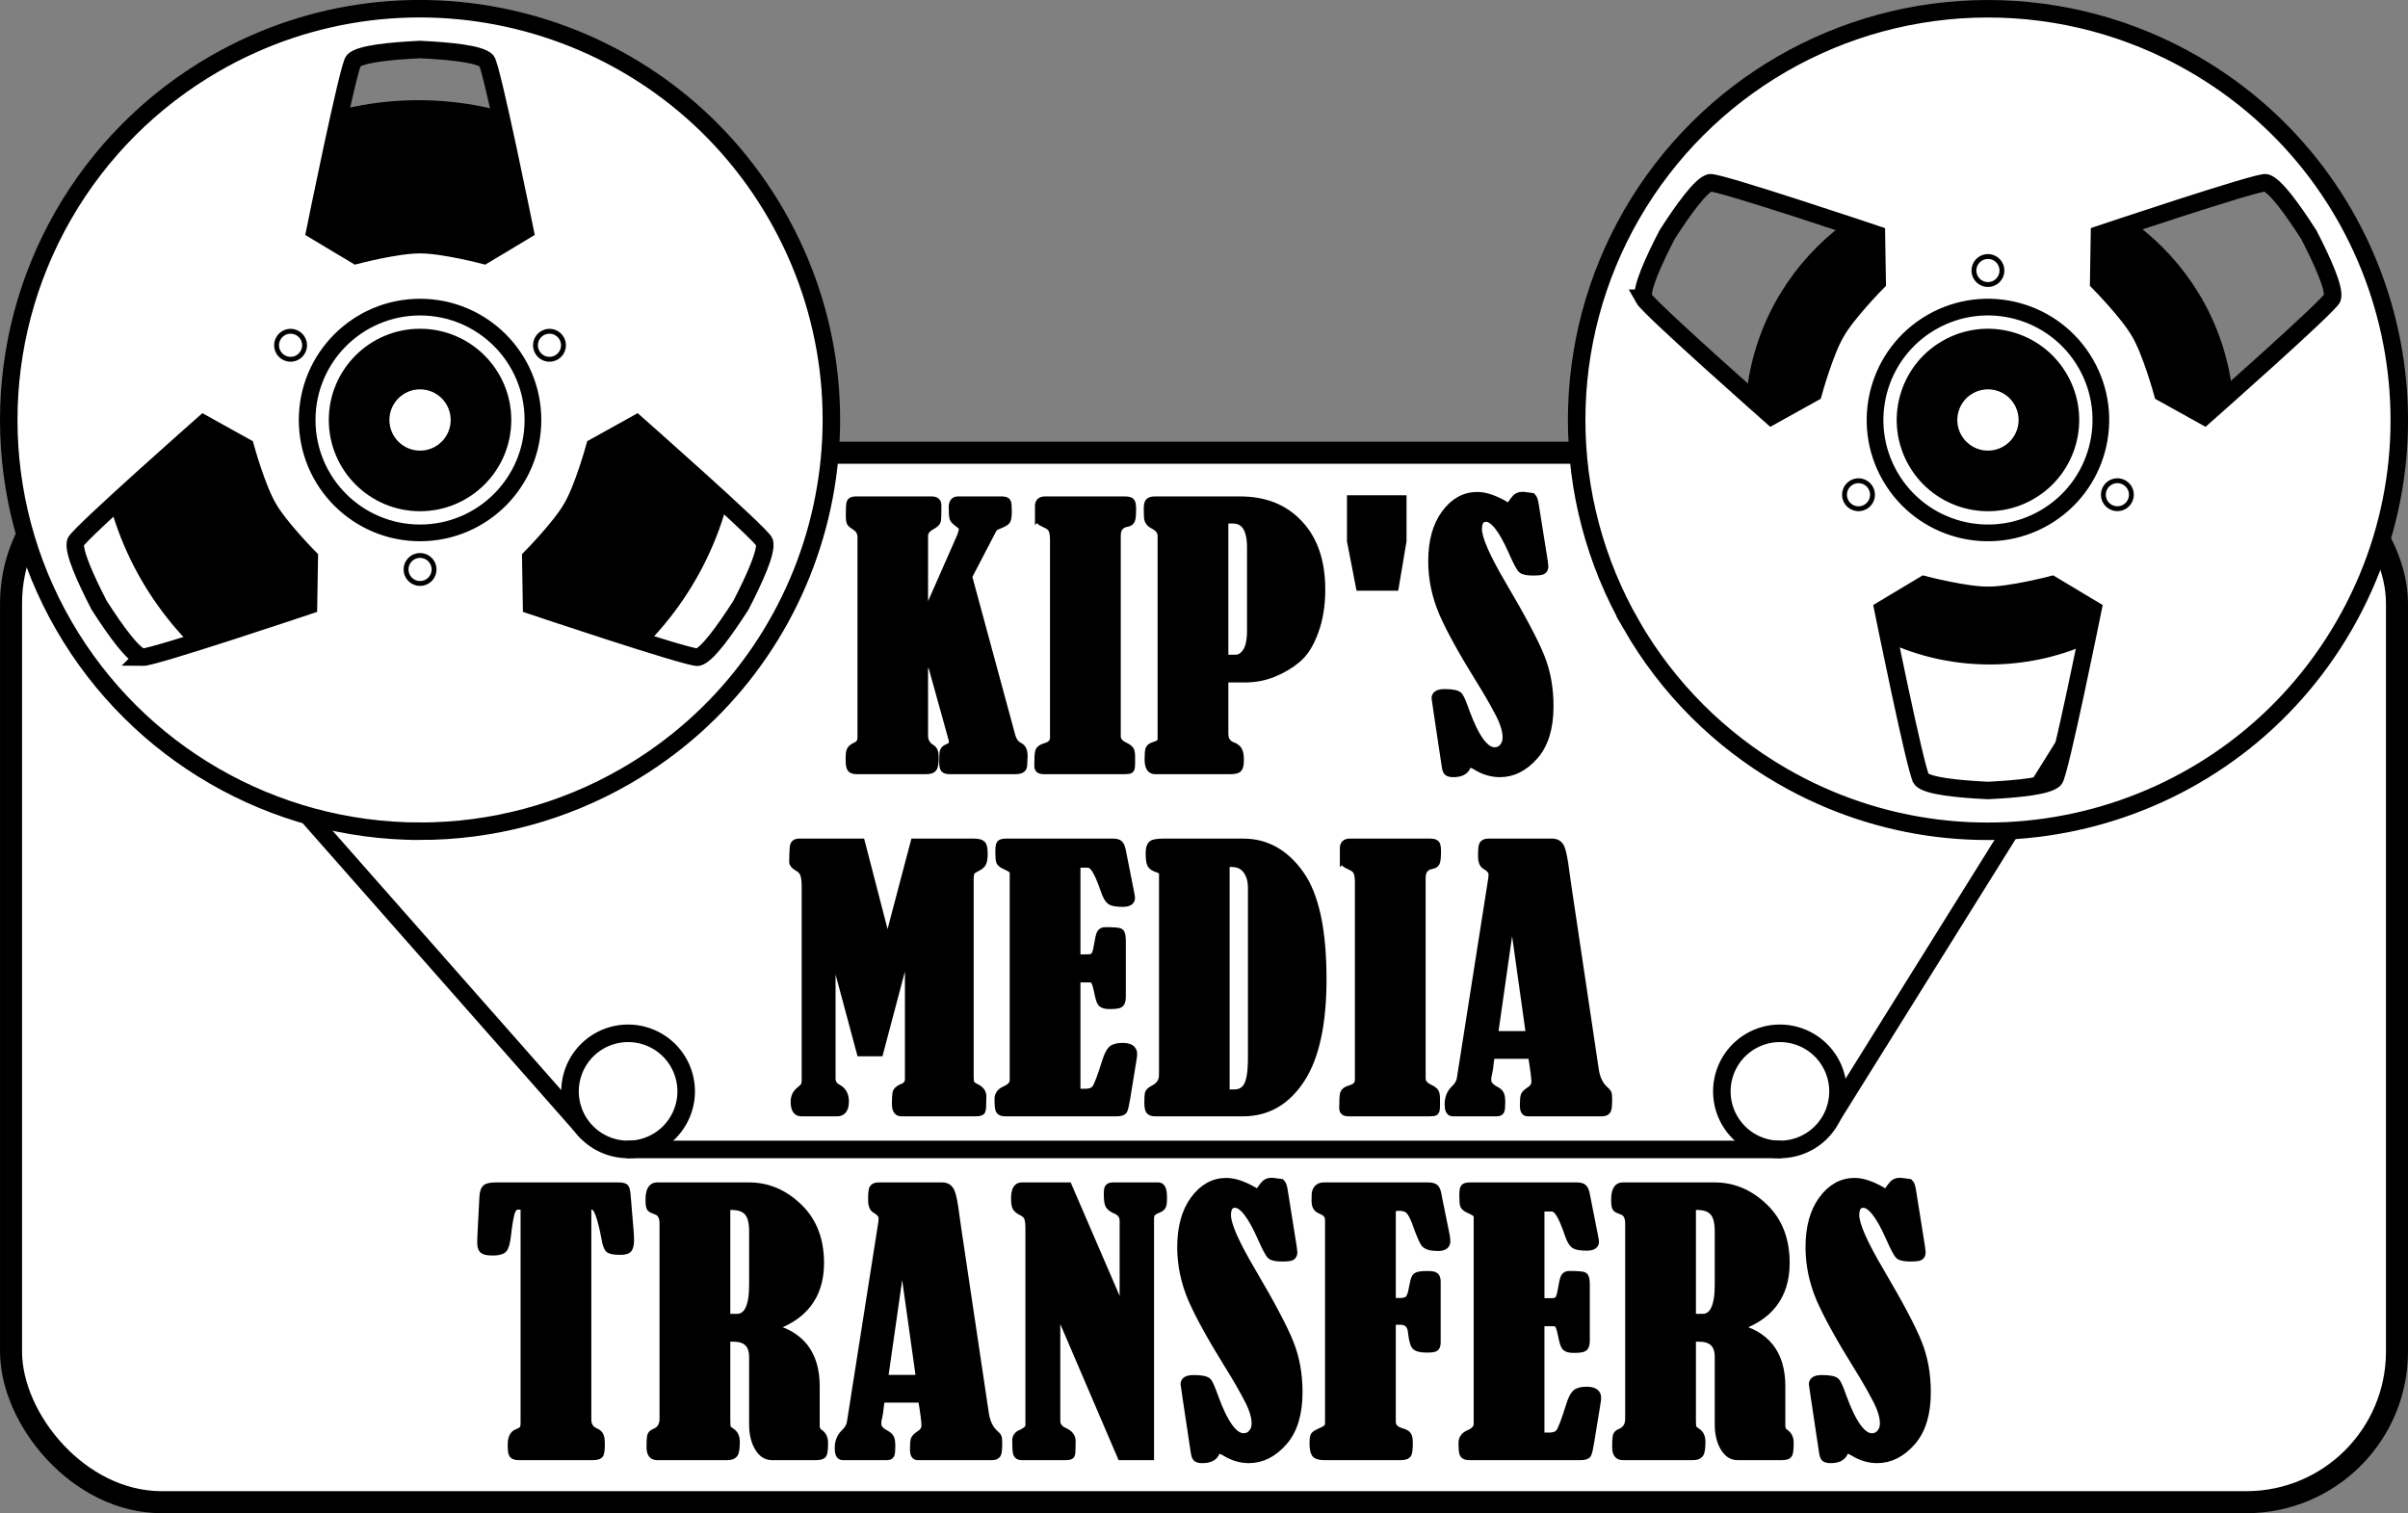 <?xml version="1.0" encoding="UTF-8" standalone="no"?>
<svg
   xmlns:dc="http://purl.org/dc/elements/1.1/"
   xmlns:cc="http://creativecommons.org/ns#"
   xmlns:rdf="http://www.w3.org/1999/02/22-rdf-syntax-ns#"
   xmlns:svg="http://www.w3.org/2000/svg"
   xmlns="http://www.w3.org/2000/svg"
   xmlns:sodipodi="http://sodipodi.sourceforge.net/DTD/sodipodi-0.dtd"
   xmlns:inkscape="http://www.inkscape.org/namespaces/inkscape"
   width="470.229mm"
   height="295.529mm"
   viewBox="0 0 470.229 295.529"
   version="1.1"
   id="svg1943"
   inkscape:version="1.0.2-2 (e86c870879, 2021-01-15)"
   sodipodi:docname="logo.svg">
  <rect x="0" y="0" width="470.229" height="295.529" fill="#808080" stroke="none"/>
  <defs
     id="defs1937" />
  <sodipodi:namedview
     id="base"
     pagecolor="#ffffff"
     bordercolor="#666666"
     borderopacity="1.0"
     inkscape:pageopacity="0.0"
     inkscape:pageshadow="2"
     inkscape:zoom="0.35"
     inkscape:cx="527.80293"
     inkscape:cy="913.16352"
     inkscape:document-units="mm"
     inkscape:current-layer="layer1"
     inkscape:document-rotation="0"
     showgrid="false"
     inkscape:snap-global="true"
     inkscape:object-paths="false"
     fit-margin-top="0"
     fit-margin-left="0"
     fit-margin-right="0"
     fit-margin-bottom="0"
     inkscape:window-width="1920"
     inkscape:window-height="1027"
     inkscape:window-x="-8"
     inkscape:window-y="22"
     inkscape:window-maximized="1" />
  <g
     inkscape:label="Layer 1"
     inkscape:groupmode="layer"
     id="layer1"
     transform="translate(-111.124,310.989)">
    <g
       id="g3158">
      <rect
         style="opacity:1;fill:#ffffff;stroke:#000000;stroke-width:4.301;stroke-linecap:round;stroke-miterlimit:4;stroke-dasharray:none"
         id="rect2672"
         width="465.923"
         height="204.957"
         x="113.279"
         y="-222.567"
         ry="29.42" />
      <circle
         style="fill:#000000;fill-opacity:1;stroke:none;stroke-width:4.1;stroke-linecap:round;stroke-miterlimit:4;stroke-dasharray:none"
         id="path2687"
         cx="192.835"
         cy="-228.957"
         r="62.462" />
      <path
         style="opacity:1;fill:#000000;stroke:#000000;stroke-width:3.415;stroke-linecap:round;stroke-linejoin:miter;stroke-miterlimit:4;stroke-dasharray:none;stroke-opacity:1"
         d="m 146.07,-180.188 79.414,90.066"
         id="path2847"
         sodipodi:nodetypes="cc" />
      <path
         style="opacity:1;fill:#000000;stroke:#000000;stroke-width:3.415;stroke-linecap:round;stroke-linejoin:miter;stroke-miterlimit:4;stroke-dasharray:none;stroke-opacity:1"
         d="M 542.084,-210.213 468.942,-92.966"
         id="path2853"
         sodipodi:nodetypes="cc" />
      <circle
         style="fill:#000000;fill-opacity:1;stroke:none;stroke-width:3.134;stroke-linecap:round;stroke-miterlimit:4;stroke-dasharray:none"
         id="circle2689"
         cx="499.647"
         cy="-228.957"
         r="47.739" />
      <g
         id="g3090"
         transform="rotate(60,346.239,36.195)">
        <g
           id="g3082"
           transform="rotate(120,193.149,-228.963)">
          <g
             id="g3074"
             transform="rotate(120,193.152,-228.961)">
            <g
               id="g3066"
               transform="rotate(-60,193.153,-228.957)">
              <g
                 id="g3064">
                <path
                   id="path3058"
                   style="fill:#ffffff;fill-opacity:1;stroke:#000000;stroke-width:3.415;stroke-linecap:round;stroke-miterlimit:4;stroke-dasharray:none"
                   d="m 193.252,-309.274 c -14.131,-0.017 -28.016,3.695 -40.253,10.76 -38.414,22.178 -51.576,71.297 -29.398,109.711 22.178,38.414 71.298,51.576 109.712,29.398 12.252,-7.074 22.418,-17.258 29.47,-29.523 14.276,-24.83 14.248,-55.384 -0.073,-80.188 -14.33,-24.82 -40.799,-40.123 -69.458,-40.157 z m 54.109,33.979 c 0.036,5.3e-4 0.065,0.004 0.086,0.009 1.763,0.472 5.109,5.069 8.372,10.148 2.767,5.365 5.075,10.561 4.602,12.324 -0.006,0.021 -0.018,0.048 -0.035,0.079 -1.096,1.968 -24.955,23.033 -24.955,23.033 l -8.173,-4.543 c 0,0 -2.232,-8.106 -4.447,-11.836 -2.122,-3.783 -8.027,-9.77 -8.027,-9.77 l 0.153,-9.35 c 0,0 30.172,-10.13 32.425,-10.095 z m -108.411,5.2e-4 c 2.252,-0.034 32.425,10.095 32.425,10.095 l 0.153,9.35 c 0,0 -5.905,5.986 -8.027,9.77 -2.216,3.73 -4.447,11.836 -4.447,11.836 l -8.173,4.543 c 0,0 -24.623,-21.74 -24.991,-23.113 -0.472,-1.763 1.836,-6.958 4.602,-12.324 3.263,-5.079 6.609,-9.676 8.372,-10.148 0.021,-0.006 0.05,-0.009 0.086,-0.009 z m 54.113,24.365 c 0.03,-6e-5 0.059,-6e-5 0.089,0 12.134,1e-5 21.97,9.836 21.97,21.97 0,12.134 -9.836,21.97 -21.97,21.97 -12.134,0 -21.97,-9.836 -21.97,-21.97 -9e-5,-12.099 9.782,-21.921 21.881,-21.97 z m -12.378,54.143 c 0,0 8.136,2.121 12.474,2.067 4.338,0.054 12.474,-2.067 12.474,-2.067 l 8.021,4.807 c 0,0 -6.516,32.193 -7.521,33.198 -1.291,1.291 -6.944,1.89 -12.974,2.176 -6.03,-0.286 -11.683,-0.885 -12.974,-2.176 -1.005,-1.005 -7.521,-33.198 -7.521,-33.198 z"
                   sodipodi:nodetypes="ccssccscccccccccccccccccccsccccscsscssccccscscc" />
                <circle
                   style="opacity:1;fill:#000000;fill-opacity:1;stroke:#ffffff;stroke-width:2.599;stroke-linecap:round;stroke-miterlimit:4;stroke-dasharray:none"
                   id="circle3060"
                   cx="193.153"
                   cy="-228.957"
                   r="19.117" />
                <circle
                   style="opacity:1;fill:#ffffff;fill-opacity:1;stroke:#ffffff;stroke-width:3.415;stroke-linecap:round;stroke-miterlimit:4;stroke-dasharray:none"
                   id="circle3062"
                   cx="193.153"
                   cy="-228.957"
                   r="4.276" />
              </g>
            </g>
            <g
               id="g3072">
              <circle
                 style="opacity:1;fill:#000000;fill-opacity:1;stroke:none;stroke-width:3.415;stroke-linecap:round;stroke-miterlimit:4;stroke-dasharray:none"
                 id="circle3068"
                 cx="193.152"
                 cy="-199.772"
                 r="3.207" />
              <circle
                 style="opacity:1;fill:#ffffff;fill-opacity:1;stroke:none;stroke-width:2.409;stroke-linecap:round;stroke-miterlimit:4;stroke-dasharray:none"
                 id="circle3070"
                 cx="193.152"
                 cy="-199.772"
                 r="2.262" />
            </g>
          </g>
          <g
             id="g3080">
            <circle
               style="opacity:1;fill:#000000;fill-opacity:1;stroke:none;stroke-width:3.415;stroke-linecap:round;stroke-miterlimit:4;stroke-dasharray:none"
               id="circle3076"
               cx="193.152"
               cy="-199.772"
               r="3.207" />
            <circle
               style="opacity:1;fill:#ffffff;fill-opacity:1;stroke:none;stroke-width:2.409;stroke-linecap:round;stroke-miterlimit:4;stroke-dasharray:none"
               id="circle3078"
               cx="193.152"
               cy="-199.772"
               r="2.262" />
          </g>
        </g>
        <g
           id="g3088">
          <circle
             style="opacity:1;fill:#000000;fill-opacity:1;stroke:none;stroke-width:3.415;stroke-linecap:round;stroke-miterlimit:4;stroke-dasharray:none"
             id="circle3084"
             cx="193.152"
             cy="-199.772"
             r="3.207" />
          <circle
             style="opacity:1;fill:#ffffff;fill-opacity:1;stroke:none;stroke-width:2.409;stroke-linecap:round;stroke-miterlimit:4;stroke-dasharray:none"
             id="circle3086"
             cx="193.152"
             cy="-199.772"
             r="2.262" />
        </g>
      </g>
      <g
         id="g2839"
         transform="translate(1.3950195e-5,3.742)">
        <g
           id="g2784">
          <path
             d="m 300.119,-202.152 8.436,31.106 q 0.423,1.596 1.629,2.182 0.782,0.391 0.782,1.759 0,0.163 -0.098,1.954 -0.098,0.782 -1.368,0.782 h -12.964 q -0.717,0 -0.945,-0.261 -0.228,-0.261 -0.228,-1.433 0,-0.195 0.065,-1.694 0.098,-0.586 0.782,-0.847 1.042,-0.358 1.042,-1.205 0,-0.228 -0.065,-0.554 l -4.56,-16.416 -1.107,2.443 v 13.289 q 0,1.661 1.466,2.541 0.619,0.358 0.619,1.629 0,1.498 -0.261,2.019 -0.261,0.489 -1.27,0.489 h -13.648 q -0.749,0 -1.042,-0.293 -0.293,-0.326 -0.293,-1.759 0,-1.433 0.228,-1.791 0.228,-0.391 0.879,-0.684 1.205,-0.489 1.205,-1.759 v -39.119 q 0,-1.466 -1.173,-2.182 -0.782,-0.489 -0.945,-0.782 -0.163,-0.326 -0.163,-1.303 0,-2.215 0.163,-2.541 0.163,-0.358 0.945,-0.358 h 14.853 q 1.042,0 1.042,0.847 0,2.638 -0.098,3.062 -0.098,0.391 -0.945,0.879 -1.563,0.814 -1.563,2.085 v 16.709 l 7.101,-16.123 q 0.586,-1.335 0.586,-2.019 0,-0.423 -0.782,-1.01 -0.847,-0.586 -1.042,-1.01 -0.163,-0.423 -0.163,-2.15 0,-1.27 0.945,-1.27 h 8.632 q 0.749,0 0.912,0.293 0.163,0.293 0.163,1.694 0,1.498 -0.228,1.824 -0.195,0.326 -1.303,0.782 -0.847,0.326 -1.075,0.521 -0.228,0.195 -0.554,0.847 z"
             style="font-style:normal;font-variant:normal;font-weight:normal;font-stretch:normal;font-size:66.707px;line-height:0.9;font-family:'Bernard MT Condensed';-inkscape-font-specification:'Bernard MT Condensed, Normal';font-variant-ligatures:normal;font-variant-caps:normal;font-variant-numeric:normal;font-variant-east-asian:normal;text-align:center;letter-spacing:1.668px;text-anchor:middle;fill:#000000;stroke:#000000;stroke-width:1.668"
             id="path2721" />
          <path
             d="m 314.066,-214.203 v -1.726 q 0,-1.01 1.075,-1.01 h 15.602 q 0.879,0 1.14,0.228 0.261,0.228 0.261,1.368 0,1.726 -0.195,2.15 -0.163,0.423 -0.782,0.521 -2.019,0.358 -2.019,2.573 v 39.152 q 0,1.238 1.466,1.954 0.945,0.456 1.14,0.814 0.195,0.358 0.195,1.238 v 1.27 q 0,1.042 -0.195,1.173 -0.195,0.13 -1.01,0.13 h -15.895 q -0.912,0 -0.912,-0.717 0,-2.345 0.163,-2.866 0.163,-0.521 1.14,-0.814 1.759,-0.489 1.759,-1.857 v -38.663 q 0,-1.368 -0.326,-2.052 -0.326,-0.717 -1.433,-1.173 -0.814,-0.358 -1.01,-0.619 -0.163,-0.293 -0.163,-1.075 z"
             style="font-style:normal;font-variant:normal;font-weight:normal;font-stretch:normal;font-size:66.707px;line-height:0.9;font-family:'Bernard MT Condensed';-inkscape-font-specification:'Bernard MT Condensed, Normal';font-variant-ligatures:normal;font-variant-caps:normal;font-variant-numeric:normal;font-variant-east-asian:normal;text-align:center;letter-spacing:1.668px;text-anchor:middle;fill:#000000;stroke:#000000;stroke-width:1.668"
             id="path2723" />
          <path
             d="m 350.162,-182.283 v 10.846 q 0,1.889 1.629,2.475 0.782,0.293 1.075,0.814 0.326,0.489 0.326,1.857 0,1.303 -0.358,1.629 -0.358,0.293 -1.433,0.293 h -14.755 q -1.173,0 -1.173,-2.052 0,-1.629 0.163,-1.987 0.163,-0.391 1.107,-0.684 0.847,-0.261 1.042,-0.554 0.228,-0.326 0.228,-1.075 v -39.347 q 0,-1.401 -1.726,-2.247 -0.912,-0.489 -0.945,-1.498 l -0.033,-1.531 q 0,-0.977 0.228,-1.27 0.261,-0.326 1.107,-0.326 h 16.677 q 7.198,0 11.465,4.625 4.3,4.593 4.3,12.736 0,4.593 -1.335,8.176 -1.303,3.583 -3.322,5.277 -1.987,1.694 -4.625,2.769 -2.606,1.075 -5.57,1.075 z m 0,-31.041 v 27.295 h 2.28 q 1.173,0 2.085,-1.27 0.945,-1.303 0.945,-4.3 v -16.253 q 0,-5.472 -3.648,-5.472 z"
             style="font-style:normal;font-variant:normal;font-weight:normal;font-stretch:normal;font-size:66.707px;line-height:0.9;font-family:'Bernard MT Condensed';-inkscape-font-specification:'Bernard MT Condensed, Normal';font-variant-ligatures:normal;font-variant-caps:normal;font-variant-numeric:normal;font-variant-east-asian:normal;text-align:center;letter-spacing:1.668px;text-anchor:middle;fill:#000000;stroke:#000000;stroke-width:1.668"
             id="path2725" />
          <path
             d="m 376.715,-200.197 -1.726,-8.892 v -8.078 h 9.967 v 8.078 l -1.498,8.892 z"
             style="font-style:normal;font-variant:normal;font-weight:normal;font-stretch:normal;font-size:66.707px;line-height:0.9;font-family:'Bernard MT Condensed';-inkscape-font-specification:'Bernard MT Condensed, Normal';font-variant-ligatures:normal;font-variant-caps:normal;font-variant-numeric:normal;font-variant-east-asian:normal;text-align:center;letter-spacing:1.668px;text-anchor:middle;fill:#000000;stroke:#000000;stroke-width:1.668"
             id="path2727" />
          <path
             d="m 405.776,-215.539 q 0.195,-0.163 1.107,-1.466 0.586,-0.847 1.563,-0.847 0.228,0 1.824,0.228 0.326,0.326 0.489,1.368 l 1.759,11.042 q 0.13,0.879 0.13,1.042 0,0.619 -0.358,0.814 -0.326,0.195 -1.791,0.195 -1.661,0 -2.15,-0.423 -0.489,-0.423 -1.857,-3.518 -2.899,-6.547 -5.179,-6.547 -1.629,0 -1.629,2.28 0,2.834 4.918,11.14 5.635,9.576 7.329,13.876 1.726,4.267 1.726,9.576 0,6.286 -2.964,9.641 -2.964,3.355 -6.677,3.355 -2.345,0 -4.528,-1.335 -0.847,-0.521 -1.335,-0.521 -0.423,0 -0.684,0.619 -0.521,1.238 -2.541,1.238 -0.782,0 -1.075,-0.261 -0.261,-0.228 -0.391,-1.27 l -1.629,-10.846 q -0.326,-2.085 -0.326,-2.215 0,-0.945 1.726,-0.945 2.345,0 2.769,0.619 0.423,0.619 1.205,2.834 2.866,7.915 5.765,7.915 1.075,0 1.726,-0.782 0.684,-0.782 0.684,-1.954 0,-2.052 -1.498,-4.853 -1.466,-2.834 -3.615,-6.286 -5.146,-8.273 -7.296,-13.192 -2.117,-4.951 -2.117,-10.097 0,-5.798 2.541,-9.25 2.541,-3.453 6.221,-3.453 2.541,0 6.156,2.28 z"
             style="font-style:normal;font-variant:normal;font-weight:normal;font-stretch:normal;font-size:66.707px;line-height:0.9;font-family:'Bernard MT Condensed';-inkscape-font-specification:'Bernard MT Condensed, Normal';font-variant-ligatures:normal;font-variant-caps:normal;font-variant-numeric:normal;font-variant-east-asian:normal;text-align:center;letter-spacing:1.668px;text-anchor:middle;fill:#000000;stroke:#000000;stroke-width:1.668"
             id="path2729" />
        </g>
        <g
           id="g2804"
           transform="translate(0,6.786)">
          <path
             d="m 289.745,-156.903 h 11.53 q 1.173,0 1.531,0.358 0.358,0.326 0.358,1.726 0,1.27 -0.261,1.791 -0.228,0.489 -1.173,0.945 -0.847,0.391 -1.075,0.847 -0.228,0.456 -0.228,1.498 v 38.663 q 0,0.847 0.195,1.238 0.195,0.391 1.075,0.814 1.205,0.586 1.205,1.596 0,2.541 -0.163,2.834 -0.163,0.261 -1.14,0.261 H 287.074 q -0.945,0 -0.945,-1.596 0,-1.368 0.098,-2.019 0.098,-0.684 1.205,-1.107 1.238,-0.489 1.238,-1.726 v -27.426 l -5.863,22.149 h -3.583 l -5.765,-21.465 v 26.644 q 0,1.303 1.173,1.922 1.433,0.717 1.433,2.541 0,2.085 -1.433,2.085 h -7.068 q -1.205,0 -1.205,-1.987 0,-1.401 1.01,-2.15 0.749,-0.619 0.945,-0.977 0.195,-0.391 0.195,-1.335 v -37.621 q 0,-1.563 -0.293,-2.378 -0.261,-0.847 -1.173,-1.368 -0.977,-0.521 -0.977,-1.075 l 0.033,-1.401 q 0.033,-1.531 0.195,-1.889 0.195,-0.391 0.879,-0.391 h 12.052 l 5.212,20.13 z"
             style="font-style:normal;font-variant:normal;font-weight:normal;font-stretch:normal;font-size:66.707px;line-height:0.9;font-family:'Bernard MT Condensed';-inkscape-font-specification:'Bernard MT Condensed, Normal';font-variant-ligatures:normal;font-variant-caps:normal;font-variant-numeric:normal;font-variant-east-asian:normal;text-align:center;letter-spacing:1.668px;text-anchor:middle;fill:#000000;stroke:#000000;stroke-width:1.668"
             id="path2731" />
          <path
             d="m 321.281,-152.896 v 18.599 h 2.215 q 0.912,0 1.335,-0.391 0.423,-0.391 0.651,-1.694 0.391,-2.313 0.619,-2.769 0.261,-0.456 0.782,-0.456 2.573,0 2.899,0.228 0.358,0.195 0.358,1.629 v 10.846 q 0,1.01 -0.326,1.335 -0.326,0.293 -2.019,0.293 -1.107,0 -1.498,-0.391 -0.358,-0.423 -0.717,-2.313 -0.358,-1.726 -0.717,-2.117 -0.326,-0.391 -1.042,-0.391 h -2.541 v 22.442 h 1.726 q 1.596,0 2.182,-0.879 0.619,-0.912 1.954,-5.179 0.554,-1.791 1.14,-2.345 0.586,-0.554 2.052,-0.554 2.019,0 2.019,1.303 0,0.391 -0.13,1.14 l -1.205,7.394 q -0.326,2.019 -0.554,2.443 -0.195,0.391 -1.303,0.391 h -21.726 q -0.814,0 -1.042,-0.358 -0.228,-0.391 -0.228,-2.182 0,-1.14 1.173,-1.661 1.791,-0.749 1.791,-2.052 v -40.617 q -0.033,-0.619 -1.466,-1.238 -0.977,-0.423 -1.173,-0.814 -0.163,-0.391 -0.163,-1.889 0,-1.27 0.195,-1.498 0.195,-0.261 1.14,-0.261 h 20.781 q 0.782,0 1.14,0.261 0.358,0.261 0.554,1.238 l 1.661,8.404 q 0.13,0.651 0.13,0.879 0,0.879 -1.563,0.879 -1.759,0 -2.345,-0.391 -0.586,-0.423 -1.14,-2.052 -1.01,-2.931 -1.759,-4.072 -0.717,-1.14 -1.629,-1.14 z"
             style="font-style:normal;font-variant:normal;font-weight:normal;font-stretch:normal;font-size:66.707px;line-height:0.9;font-family:'Bernard MT Condensed';-inkscape-font-specification:'Bernard MT Condensed, Normal';font-variant-ligatures:normal;font-variant-caps:normal;font-variant-numeric:normal;font-variant-east-asian:normal;text-align:center;letter-spacing:1.668px;text-anchor:middle;fill:#000000;stroke:#000000;stroke-width:1.668"
             id="path2733" />
          <path
             d="m 338.29,-111.562 v -39.445 q -0.098,-0.651 -1.173,-0.977 -0.847,-0.261 -1.14,-0.749 -0.293,-0.521 -0.293,-2.182 0,-1.205 0.423,-1.596 0.423,-0.391 2.182,-0.391 h 15.602 q 6.677,0 11.042,6.156 4.397,6.156 4.397,20.455 0,13.029 -4.234,19.511 -4.234,6.449 -11.205,6.449 h -17.198 q -0.717,0 -1.01,-0.326 -0.261,-0.358 -0.261,-1.531 0,-1.401 0.098,-1.759 0.098,-0.358 0.945,-0.814 1.824,-0.945 1.824,-2.801 z m 12.117,-41.464 v 45.112 h 1.726 q 1.824,0 2.671,-1.498 0.847,-1.531 0.847,-5.407 v -33.289 q 0,-2.182 -1.042,-3.55 -1.042,-1.368 -2.964,-1.368 z"
             style="font-style:normal;font-variant:normal;font-weight:normal;font-stretch:normal;font-size:66.707px;line-height:0.9;font-family:'Bernard MT Condensed';-inkscape-font-specification:'Bernard MT Condensed, Normal';font-variant-ligatures:normal;font-variant-caps:normal;font-variant-numeric:normal;font-variant-east-asian:normal;text-align:center;letter-spacing:1.668px;text-anchor:middle;fill:#000000;stroke:#000000;stroke-width:1.668"
             id="path2735" />
          <path
             d="m 373.605,-154.166 v -1.726 q 0,-1.01 1.075,-1.01 h 15.602 q 0.879,0 1.14,0.228 0.261,0.228 0.261,1.368 0,1.726 -0.195,2.15 -0.163,0.423 -0.782,0.521 -2.019,0.358 -2.019,2.573 v 39.152 q 0,1.238 1.466,1.954 0.945,0.456 1.14,0.814 0.195,0.358 0.195,1.238 v 1.27 q 0,1.042 -0.195,1.173 -0.195,0.13 -1.01,0.13 h -15.895 q -0.912,0 -0.912,-0.717 0,-2.345 0.163,-2.866 0.163,-0.521 1.14,-0.814 1.759,-0.489 1.759,-1.857 v -38.663 q 0,-1.368 -0.326,-2.052 -0.326,-0.717 -1.433,-1.173 -0.814,-0.358 -1.01,-0.619 -0.163,-0.293 -0.163,-1.075 z"
             style="font-style:normal;font-variant:normal;font-weight:normal;font-stretch:normal;font-size:66.707px;line-height:0.9;font-family:'Bernard MT Condensed';-inkscape-font-specification:'Bernard MT Condensed, Normal';font-variant-ligatures:normal;font-variant-caps:normal;font-variant-numeric:normal;font-variant-east-asian:normal;text-align:center;letter-spacing:1.668px;text-anchor:middle;fill:#000000;stroke:#000000;stroke-width:1.668"
             id="path2737" />
          <path
             d="m 410.32,-115.569 h -8.143 l -0.358,2.997 q 0,0.098 -0.065,0.293 -0.261,0.945 -0.261,1.694 0,1.173 1.531,1.987 0.814,0.423 1.01,0.879 0.195,0.456 0.195,1.498 0,1.335 -0.163,1.629 -0.13,0.261 -0.684,0.261 h -8.599 q -0.717,0 -0.717,-1.498 0,-1.791 1.14,-2.899 1.075,-1.01 1.238,-2.15 l 6.026,-38.337 q 0.163,-0.879 0.163,-1.531 0,-1.01 -1.401,-1.791 -0.651,-0.391 -0.651,-1.726 0,-1.791 0.195,-2.215 0.195,-0.423 1.042,-0.423 h 12.443 q 1.14,0 1.596,1.075 0.456,1.075 0.912,4.69 0.195,1.401 0.391,2.769 l 5.342,35.797 q 0.391,2.606 1.922,3.974 0.423,0.358 0.554,0.586 0.13,0.195 0.13,1.27 0,1.661 -0.228,2.052 -0.228,0.358 -0.977,0.358 h -14.495 q -0.651,0 -0.651,-1.238 0,-1.563 0.163,-1.954 0.163,-0.391 0.945,-0.912 1.14,-0.717 1.14,-1.824 0,-1.14 -0.684,-5.309 z m -3.909,-29.054 -3.615,25.308 h 7.166 z"
             style="font-style:normal;font-variant:normal;font-weight:normal;font-stretch:normal;font-size:66.707px;line-height:0.9;font-family:'Bernard MT Condensed';-inkscape-font-specification:'Bernard MT Condensed, Normal';font-variant-ligatures:normal;font-variant-caps:normal;font-variant-numeric:normal;font-variant-east-asian:normal;text-align:center;letter-spacing:1.668px;text-anchor:middle;fill:#000000;stroke:#000000;stroke-width:1.668"
             id="path2739" />
        </g>
        <g
           id="g2815"
           transform="translate(0,13.898)">
          <path
             d="m 213.614,-93.218 h -1.466 q -0.717,0 -1.173,0.977 -0.456,0.945 -0.945,5.179 -0.228,1.857 -0.717,2.345 -0.489,0.456 -1.954,0.456 -1.401,0 -1.824,-0.326 -0.391,-0.358 -0.391,-1.368 0,-0.586 0.033,-1.173 l 0.391,-7.589 q 0.065,-1.335 0.456,-1.726 0.391,-0.423 1.954,-0.423 h 23.875 q 1.042,0 1.27,0.261 0.228,0.261 0.358,1.889 l 0.554,6.71 q 0.065,0.782 0.065,1.596 0,0.977 -0.261,1.498 -0.228,0.521 -1.531,0.521 -1.661,0 -2.15,-0.326 -0.456,-0.326 -0.749,-2.052 -0.521,-2.834 -1.14,-4.625 -0.619,-1.824 -1.531,-1.824 h -0.977 v 41.822 q 0,1.791 1.563,2.475 0.651,0.293 0.847,0.717 0.228,0.391 0.228,1.694 0,1.661 -0.293,1.954 -0.293,0.261 -1.335,0.261 h -14.332 q -0.847,0 -1.107,-0.326 -0.228,-0.326 -0.228,-1.857 0,-1.824 1.01,-2.215 0.977,-0.391 1.238,-0.749 0.261,-0.391 0.261,-1.303 z"
             style="font-style:normal;font-variant:normal;font-weight:normal;font-stretch:normal;font-size:66.707px;line-height:0.9;font-family:'Bernard MT Condensed';-inkscape-font-specification:'Bernard MT Condensed, Normal';font-variant-ligatures:normal;font-variant-caps:normal;font-variant-numeric:normal;font-variant-east-asian:normal;text-align:center;letter-spacing:1.668px;text-anchor:middle;fill:#000000;stroke:#000000;stroke-width:1.668"
             id="path2741" />
          <path
             d="m 252.902,-67.421 v 16.156 q 0,1.14 0.13,1.531 0.163,0.391 0.847,0.814 0.879,0.554 0.879,1.857 0,1.889 -0.358,2.345 -0.326,0.423 -1.238,0.423 h -13.778 q -1.173,0 -1.173,-1.694 0,-1.629 0.098,-2.085 0.098,-0.489 0.651,-0.684 1.791,-0.717 1.791,-2.801 v -38.142 q 0,-2.117 -1.563,-2.573 -0.782,-0.261 -0.977,-0.521 -0.195,-0.261 -0.195,-1.531 0,-2.541 1.368,-2.541 h 18.012 q 5.374,0 9.576,4.039 4.234,4.039 4.234,10.846 0,9.674 -9.869,12.638 9.022,1.987 9.022,11.433 v 7.752 q 0,0.977 0.749,1.466 0.879,0.586 0.879,1.791 0,1.889 -0.228,2.247 -0.228,0.358 -1.205,0.358 h -8.729 q -1.563,0 -2.573,-1.759 -1.01,-1.791 -1.01,-4.397 v -13.127 q 0,-3.843 -3.876,-3.843 z m 0,-25.732 v 21.954 h 2.117 q 3.225,0 3.225,-6.482 v -10.488 q 0,-2.736 -1.042,-3.843 -1.01,-1.14 -3.192,-1.14 z"
             style="font-style:normal;font-variant:normal;font-weight:normal;font-stretch:normal;font-size:66.707px;line-height:0.9;font-family:'Bernard MT Condensed';-inkscape-font-specification:'Bernard MT Condensed, Normal';font-variant-ligatures:normal;font-variant-caps:normal;font-variant-numeric:normal;font-variant-east-asian:normal;text-align:center;letter-spacing:1.668px;text-anchor:middle;fill:#000000;stroke:#000000;stroke-width:1.668"
             id="path2743" />
          <path
             d="m 291.214,-55.532 h -8.143 l -0.358,2.997 q 0,0.098 -0.065,0.293 -0.261,0.945 -0.261,1.694 0,1.173 1.531,1.987 0.814,0.423 1.01,0.879 0.195,0.456 0.195,1.498 0,1.335 -0.163,1.629 -0.13,0.261 -0.684,0.261 h -8.599 q -0.717,0 -0.717,-1.498 0,-1.791 1.14,-2.899 1.075,-1.01 1.238,-2.15 l 6.026,-38.337 q 0.163,-0.879 0.163,-1.531 0,-1.01 -1.401,-1.791 -0.651,-0.391 -0.651,-1.726 0,-1.791 0.195,-2.215 0.195,-0.423 1.042,-0.423 h 12.443 q 1.14,0 1.596,1.075 0.456,1.075 0.912,4.69 0.195,1.401 0.391,2.769 l 5.342,35.797 q 0.391,2.606 1.922,3.974 0.423,0.358 0.554,0.586 0.13,0.195 0.13,1.27 0,1.661 -0.228,2.052 -0.228,0.358 -0.977,0.358 h -14.495 q -0.651,0 -0.651,-1.238 0,-1.563 0.163,-1.954 0.163,-0.391 0.945,-0.912 1.14,-0.717 1.14,-1.824 0,-1.14 -0.684,-5.309 z m -3.909,-29.054 -3.615,25.308 h 7.166 z"
             style="font-style:normal;font-variant:normal;font-weight:normal;font-stretch:normal;font-size:66.707px;line-height:0.9;font-family:'Bernard MT Condensed';-inkscape-font-specification:'Bernard MT Condensed, Normal';font-variant-ligatures:normal;font-variant-caps:normal;font-variant-numeric:normal;font-variant-east-asian:normal;text-align:center;letter-spacing:1.668px;text-anchor:middle;fill:#000000;stroke:#000000;stroke-width:1.668"
             id="path2745" />
          <path
             d="m 317.343,-74.098 v 22.996 q 0,1.433 1.629,2.15 1.368,0.619 1.368,1.759 0,2.378 -0.13,2.638 -0.098,0.261 -0.945,0.261 h -8.664 q -0.651,0 -0.814,-0.489 -0.163,-0.521 -0.163,-2.508 0,-0.912 0.879,-1.27 1.694,-0.749 1.694,-1.694 v -38.5 q 0,-1.401 -0.261,-2.085 -0.261,-0.717 -1.173,-1.173 -0.814,-0.391 -1.107,-0.847 -0.261,-0.456 -0.261,-1.726 0,-2.28 1.205,-2.28 h 9.055 l 10.944,25.374 v -18.696 q 0,-1.563 -1.596,-2.215 -0.945,-0.423 -1.238,-0.945 -0.261,-0.554 -0.261,-2.117 0,-0.977 0.195,-1.173 0.195,-0.228 0.749,-0.228 h 8.99 q 0.749,0.098 0.749,2.15 0,1.205 -0.163,1.531 -0.13,0.326 -0.651,0.554 -1.14,0.456 -1.433,0.879 -0.293,0.423 -0.293,1.173 v 46.285 h -5.537 z"
             style="font-style:normal;font-variant:normal;font-weight:normal;font-stretch:normal;font-size:66.707px;line-height:0.9;font-family:'Bernard MT Condensed';-inkscape-font-specification:'Bernard MT Condensed, Normal';font-variant-ligatures:normal;font-variant-caps:normal;font-variant-numeric:normal;font-variant-east-asian:normal;text-align:center;letter-spacing:1.668px;text-anchor:middle;fill:#000000;stroke:#000000;stroke-width:1.668"
             id="path2747" />
          <path
             d="m 356.762,-95.465 q 0.195,-0.163 1.107,-1.466 0.586,-0.847 1.563,-0.847 0.228,0 1.824,0.228 0.326,0.326 0.489,1.368 l 1.759,11.042 q 0.13,0.879 0.13,1.042 0,0.619 -0.358,0.814 -0.326,0.195 -1.791,0.195 -1.661,0 -2.15,-0.423 -0.489,-0.423 -1.857,-3.518 -2.899,-6.547 -5.179,-6.547 -1.629,0 -1.629,2.28 0,2.834 4.918,11.14 5.635,9.576 7.329,13.876 1.726,4.267 1.726,9.576 0,6.286 -2.964,9.641 -2.964,3.355 -6.677,3.355 -2.345,0 -4.528,-1.335 -0.847,-0.521 -1.335,-0.521 -0.423,0 -0.684,0.619 -0.521,1.238 -2.541,1.238 -0.782,0 -1.075,-0.261 -0.261,-0.228 -0.391,-1.27 l -1.629,-10.846 q -0.326,-2.085 -0.326,-2.215 0,-0.945 1.726,-0.945 2.345,0 2.769,0.619 0.423,0.619 1.205,2.834 2.866,7.915 5.765,7.915 1.075,0 1.726,-0.782 0.684,-0.782 0.684,-1.954 0,-2.052 -1.498,-4.853 -1.466,-2.834 -3.615,-6.286 -5.146,-8.273 -7.296,-13.192 -2.117,-4.951 -2.117,-10.097 0,-5.798 2.541,-9.25 2.541,-3.453 6.221,-3.453 2.541,0 6.156,2.28 z"
             style="font-style:normal;font-variant:normal;font-weight:normal;font-stretch:normal;font-size:66.707px;line-height:0.9;font-family:'Bernard MT Condensed';-inkscape-font-specification:'Bernard MT Condensed, Normal';font-variant-ligatures:normal;font-variant-caps:normal;font-variant-numeric:normal;font-variant-east-asian:normal;text-align:center;letter-spacing:1.668px;text-anchor:middle;fill:#000000;stroke:#000000;stroke-width:1.668"
             id="path2749" />
          <path
             d="M 382.858,-70.743 V -50.972 q 0,1.531 1.889,2.085 0.945,0.261 1.173,0.619 0.261,0.326 0.261,1.498 0,1.824 -0.293,2.15 -0.261,0.326 -1.335,0.326 h -14.885 q -1.238,0 -1.629,-0.489 -0.358,-0.521 -0.358,-2.085 0,-1.042 0.163,-1.303 0.195,-0.293 1.075,-0.684 1.205,-0.521 1.498,-0.879 0.293,-0.391 0.293,-1.14 v -39.347 q 0,-0.847 -0.358,-1.303 -0.326,-0.456 -1.466,-0.945 -0.814,-0.358 -0.814,-1.596 0,-0.13 0.033,-1.433 0.195,-1.368 1.563,-1.368 h 20.325 q 0.912,0 1.27,0.293 0.358,0.293 0.554,1.433 0.033,0.195 0.098,0.554 l 1.466,7.231 q 0.13,0.684 0.13,1.173 0,1.042 -1.563,1.042 -2.085,0 -2.606,-0.782 -0.521,-0.782 -1.629,-3.876 -0.684,-1.889 -1.368,-2.541 -0.651,-0.651 -2.052,-0.651 -0.391,0 -1.433,0.098 v 18.599 h 1.661 q 1.303,0 1.791,-0.586 0.521,-0.619 0.749,-2.085 0.293,-1.661 0.554,-2.117 0.261,-0.489 2.15,-0.489 1.303,0 1.563,0.261 0.293,0.261 0.293,1.01 v 11.791 q 0,0.749 -0.261,0.977 -0.261,0.228 -1.661,0.228 -1.694,0 -2.15,-0.554 -0.423,-0.554 -0.651,-2.703 -0.261,-2.182 -2.378,-2.182 z"
             style="font-style:normal;font-variant:normal;font-weight:normal;font-stretch:normal;font-size:66.707px;line-height:0.9;font-family:'Bernard MT Condensed';-inkscape-font-specification:'Bernard MT Condensed, Normal';font-variant-ligatures:normal;font-variant-caps:normal;font-variant-numeric:normal;font-variant-east-asian:normal;text-align:center;letter-spacing:1.668px;text-anchor:middle;fill:#000000;stroke:#000000;stroke-width:1.668"
             id="path2751" />
          <path
             d="m 411.886,-92.859 v 18.599 h 2.215 q 0.912,0 1.335,-0.391 0.423,-0.391 0.651,-1.694 0.391,-2.313 0.619,-2.769 0.261,-0.456 0.782,-0.456 2.573,0 2.899,0.228 0.358,0.195 0.358,1.629 v 10.846 q 0,1.01 -0.326,1.335 -0.326,0.293 -2.019,0.293 -1.107,0 -1.498,-0.391 -0.358,-0.423 -0.717,-2.313 -0.358,-1.726 -0.717,-2.117 -0.326,-0.391 -1.042,-0.391 h -2.541 v 22.442 h 1.726 q 1.596,0 2.182,-0.879 0.619,-0.912 1.954,-5.179 0.554,-1.791 1.14,-2.345 0.586,-0.554 2.052,-0.554 2.019,0 2.019,1.303 0,0.391 -0.13,1.14 l -1.205,7.394 q -0.326,2.019 -0.554,2.443 -0.195,0.391 -1.303,0.391 h -21.726 q -0.814,0 -1.042,-0.358 -0.228,-0.391 -0.228,-2.182 0,-1.14 1.173,-1.661 1.791,-0.749 1.791,-2.052 v -40.617 q -0.033,-0.619 -1.466,-1.238 -0.977,-0.423 -1.173,-0.814 -0.163,-0.391 -0.163,-1.889 0,-1.27 0.195,-1.498 0.195,-0.261 1.14,-0.261 h 20.781 q 0.782,0 1.14,0.261 0.358,0.261 0.554,1.238 l 1.661,8.404 q 0.13,0.651 0.13,0.879 0,0.879 -1.563,0.879 -1.759,0 -2.345,-0.391 -0.586,-0.423 -1.14,-2.052 -1.01,-2.931 -1.759,-4.072 -0.717,-1.14 -1.629,-1.14 z"
             style="font-style:normal;font-variant:normal;font-weight:normal;font-stretch:normal;font-size:66.707px;line-height:0.9;font-family:'Bernard MT Condensed';-inkscape-font-specification:'Bernard MT Condensed, Normal';font-variant-ligatures:normal;font-variant-caps:normal;font-variant-numeric:normal;font-variant-east-asian:normal;text-align:center;letter-spacing:1.668px;text-anchor:middle;fill:#000000;stroke:#000000;stroke-width:1.668"
             id="path2753" />
          <path
             d="m 441.468,-67.421 v 16.156 q 0,1.14 0.13,1.531 0.163,0.391 0.847,0.814 0.879,0.554 0.879,1.857 0,1.889 -0.358,2.345 -0.326,0.423 -1.238,0.423 h -13.778 q -1.173,0 -1.173,-1.694 0,-1.629 0.098,-2.085 0.098,-0.489 0.651,-0.684 1.791,-0.717 1.791,-2.801 v -38.142 q 0,-2.117 -1.563,-2.573 -0.782,-0.261 -0.977,-0.521 -0.195,-0.261 -0.195,-1.531 0,-2.541 1.368,-2.541 h 18.012 q 5.374,0 9.576,4.039 4.234,4.039 4.234,10.846 0,9.674 -9.869,12.638 9.022,1.987 9.022,11.433 v 7.752 q 0,0.977 0.749,1.466 0.879,0.586 0.879,1.791 0,1.889 -0.228,2.247 -0.228,0.358 -1.205,0.358 h -8.729 q -1.563,0 -2.573,-1.759 -1.01,-1.791 -1.01,-4.397 v -13.127 q 0,-3.843 -3.876,-3.843 z m 0,-25.732 v 21.954 h 2.117 q 3.225,0 3.225,-6.482 v -10.488 q 0,-2.736 -1.042,-3.843 -1.01,-1.14 -3.192,-1.14 z"
             style="font-style:normal;font-variant:normal;font-weight:normal;font-stretch:normal;font-size:66.707px;line-height:0.9;font-family:'Bernard MT Condensed';-inkscape-font-specification:'Bernard MT Condensed, Normal';font-variant-ligatures:normal;font-variant-caps:normal;font-variant-numeric:normal;font-variant-east-asian:normal;text-align:center;letter-spacing:1.668px;text-anchor:middle;fill:#000000;stroke:#000000;stroke-width:1.668"
             id="path2755" />
          <path
             d="m 479.454,-95.465 q 0.195,-0.163 1.107,-1.466 0.586,-0.847 1.563,-0.847 0.228,0 1.824,0.228 0.326,0.326 0.489,1.368 l 1.759,11.042 q 0.13,0.879 0.13,1.042 0,0.619 -0.358,0.814 -0.326,0.195 -1.791,0.195 -1.661,0 -2.15,-0.423 -0.489,-0.423 -1.857,-3.518 -2.899,-6.547 -5.179,-6.547 -1.629,0 -1.629,2.28 0,2.834 4.918,11.14 5.635,9.576 7.329,13.876 1.726,4.267 1.726,9.576 0,6.286 -2.964,9.641 -2.964,3.355 -6.677,3.355 -2.345,0 -4.528,-1.335 -0.847,-0.521 -1.335,-0.521 -0.423,0 -0.684,0.619 -0.521,1.238 -2.541,1.238 -0.782,0 -1.075,-0.261 -0.261,-0.228 -0.391,-1.27 l -1.629,-10.846 q -0.326,-2.085 -0.326,-2.215 0,-0.945 1.726,-0.945 2.345,0 2.769,0.619 0.423,0.619 1.205,2.834 2.866,7.915 5.765,7.915 1.075,0 1.726,-0.782 0.684,-0.782 0.684,-1.954 0,-2.052 -1.498,-4.853 -1.466,-2.834 -3.615,-6.286 -5.146,-8.273 -7.296,-13.192 -2.117,-4.951 -2.117,-10.097 0,-5.798 2.541,-9.25 2.541,-3.453 6.221,-3.453 2.541,0 6.156,2.28 z"
             style="font-style:normal;font-variant:normal;font-weight:normal;font-stretch:normal;font-size:66.707px;line-height:0.9;font-family:'Bernard MT Condensed';-inkscape-font-specification:'Bernard MT Condensed, Normal';font-variant-ligatures:normal;font-variant-caps:normal;font-variant-numeric:normal;font-variant-east-asian:normal;text-align:center;letter-spacing:1.668px;text-anchor:middle;fill:#000000;stroke:#000000;stroke-width:1.668"
             id="path2757" />
        </g>
      </g>
      <g
         id="g2843"
         transform="translate(0,18.709)">
        <path
           id="circle2713"
           style="opacity:1;fill:#ffffff;fill-opacity:1;stroke:#000000;stroke-width:3.424;stroke-linecap:round;stroke-miterlimit:4;stroke-dasharray:none"
           d="m 470.043,-116.549 a 11.339,11.339 0 0 1 -11.339,11.339 11.339,11.339 0 0 1 -11.339,-11.339 11.339,11.339 0 0 1 11.339,-11.339 11.339,11.339 0 0 1 11.339,11.339 z" />
        <path
           id="circle2719"
           style="opacity:1;fill:#ffffff;fill-opacity:1;stroke:#000000;stroke-width:3.424;stroke-linecap:round;stroke-miterlimit:4;stroke-dasharray:none"
           d="m 245.117,-116.549 a 11.339,11.339 0 0 1 -11.339,11.339 11.339,11.339 0 0 1 -11.339,-11.339 11.339,11.339 0 0 1 11.339,-11.339 11.339,11.339 0 0 1 11.339,11.339 z" />
      </g>
      <path
         style="fill:none;stroke:#000000;stroke-width:3.415;stroke-linecap:round;stroke-linejoin:miter;stroke-miterlimit:4;stroke-dasharray:none;stroke-opacity:1"
         d="M 233.778,-86.501 H 458.704"
         id="path2851" />
      <g
         id="g3056">
        <g
           id="g3038"
           transform="rotate(120,193.149,-228.963)">
          <g
             id="g3004"
             transform="rotate(120,193.152,-228.961)">
            <g
               id="g2898"
               transform="rotate(-60,193.153,-228.957)">
              <g
                 id="g2866">
                <path
                   id="path2522"
                   style="fill:#ffffff;fill-opacity:1;stroke:#000000;stroke-width:3.415;stroke-linecap:round;stroke-miterlimit:4;stroke-dasharray:none"
                   d="m 193.252,-309.274 c -14.131,-0.017 -28.016,3.695 -40.253,10.76 -38.414,22.178 -51.576,71.297 -29.398,109.711 22.178,38.414 71.298,51.576 109.712,29.398 12.252,-7.074 22.418,-17.258 29.47,-29.523 14.276,-24.83 14.248,-55.384 -0.073,-80.188 -14.33,-24.82 -40.799,-40.123 -69.458,-40.157 z m 54.109,33.979 c 0.036,5.3e-4 0.065,0.004 0.086,0.009 1.763,0.472 5.109,5.069 8.372,10.148 2.767,5.365 5.075,10.561 4.602,12.324 -0.006,0.021 -0.018,0.048 -0.035,0.079 -1.096,1.968 -24.955,23.033 -24.955,23.033 l -8.173,-4.543 c 0,0 -2.232,-8.106 -4.447,-11.836 -2.122,-3.783 -8.027,-9.77 -8.027,-9.77 l 0.153,-9.35 c 0,0 30.172,-10.13 32.425,-10.095 z m -108.411,5.2e-4 c 2.252,-0.034 32.425,10.095 32.425,10.095 l 0.153,9.35 c 0,0 -5.905,5.986 -8.027,9.77 -2.216,3.73 -4.447,11.836 -4.447,11.836 l -8.173,4.543 c 0,0 -24.623,-21.74 -24.991,-23.113 -0.472,-1.763 1.836,-6.958 4.602,-12.324 3.263,-5.079 6.609,-9.676 8.372,-10.148 0.021,-0.006 0.05,-0.009 0.086,-0.009 z m 54.113,24.365 c 0.03,-6e-5 0.059,-6e-5 0.089,0 12.134,1e-5 21.97,9.836 21.97,21.97 0,12.134 -9.836,21.97 -21.97,21.97 -12.134,0 -21.97,-9.836 -21.97,-21.97 -9e-5,-12.099 9.782,-21.921 21.881,-21.97 z m -12.378,54.143 c 0,0 8.136,2.121 12.474,2.067 4.338,0.054 12.474,-2.067 12.474,-2.067 l 8.021,4.807 c 0,0 -6.516,32.193 -7.521,33.198 -1.291,1.291 -6.944,1.89 -12.974,2.176 -6.03,-0.286 -11.683,-0.885 -12.974,-2.176 -1.005,-1.005 -7.521,-33.198 -7.521,-33.198 z"
                   sodipodi:nodetypes="ccssccscccccccccccccccccccsccccscsscssccccscscc" />
                <circle
                   style="opacity:1;fill:#000000;fill-opacity:1;stroke:#ffffff;stroke-width:2.599;stroke-linecap:round;stroke-miterlimit:4;stroke-dasharray:none"
                   id="path2855"
                   cx="193.153"
                   cy="-228.957"
                   r="19.117" />
                <circle
                   style="opacity:1;fill:#ffffff;fill-opacity:1;stroke:#ffffff;stroke-width:3.415;stroke-linecap:round;stroke-miterlimit:4;stroke-dasharray:none"
                   id="path2857"
                   cx="193.153"
                   cy="-228.957"
                   r="4.276" />
              </g>
            </g>
            <g
               id="g2994">
              <circle
                 style="opacity:1;fill:#000000;fill-opacity:1;stroke:none;stroke-width:3.415;stroke-linecap:round;stroke-miterlimit:4;stroke-dasharray:none"
                 id="circle2990"
                 cx="193.152"
                 cy="-199.772"
                 r="3.207" />
              <circle
                 style="opacity:1;fill:#ffffff;fill-opacity:1;stroke:none;stroke-width:2.409;stroke-linecap:round;stroke-miterlimit:4;stroke-dasharray:none"
                 id="circle2992"
                 cx="193.152"
                 cy="-199.772"
                 r="2.262" />
            </g>
          </g>
          <g
             id="g3010">
            <circle
               style="opacity:1;fill:#000000;fill-opacity:1;stroke:none;stroke-width:3.415;stroke-linecap:round;stroke-miterlimit:4;stroke-dasharray:none"
               id="circle3006"
               cx="193.152"
               cy="-199.772"
               r="3.207" />
            <circle
               style="opacity:1;fill:#ffffff;fill-opacity:1;stroke:none;stroke-width:2.409;stroke-linecap:round;stroke-miterlimit:4;stroke-dasharray:none"
               id="circle3008"
               cx="193.152"
               cy="-199.772"
               r="2.262" />
          </g>
        </g>
        <g
           id="g2988">
          <circle
             style="opacity:1;fill:#000000;fill-opacity:1;stroke:none;stroke-width:3.415;stroke-linecap:round;stroke-miterlimit:4;stroke-dasharray:none"
             id="path2982"
             cx="193.152"
             cy="-199.772"
             r="3.207" />
          <circle
             style="opacity:1;fill:#ffffff;fill-opacity:1;stroke:none;stroke-width:2.409;stroke-linecap:round;stroke-miterlimit:4;stroke-dasharray:none"
             id="circle2984"
             cx="193.152"
             cy="-199.772"
             r="2.262" />
        </g>
      </g>
    </g>
  </g>
</svg>
